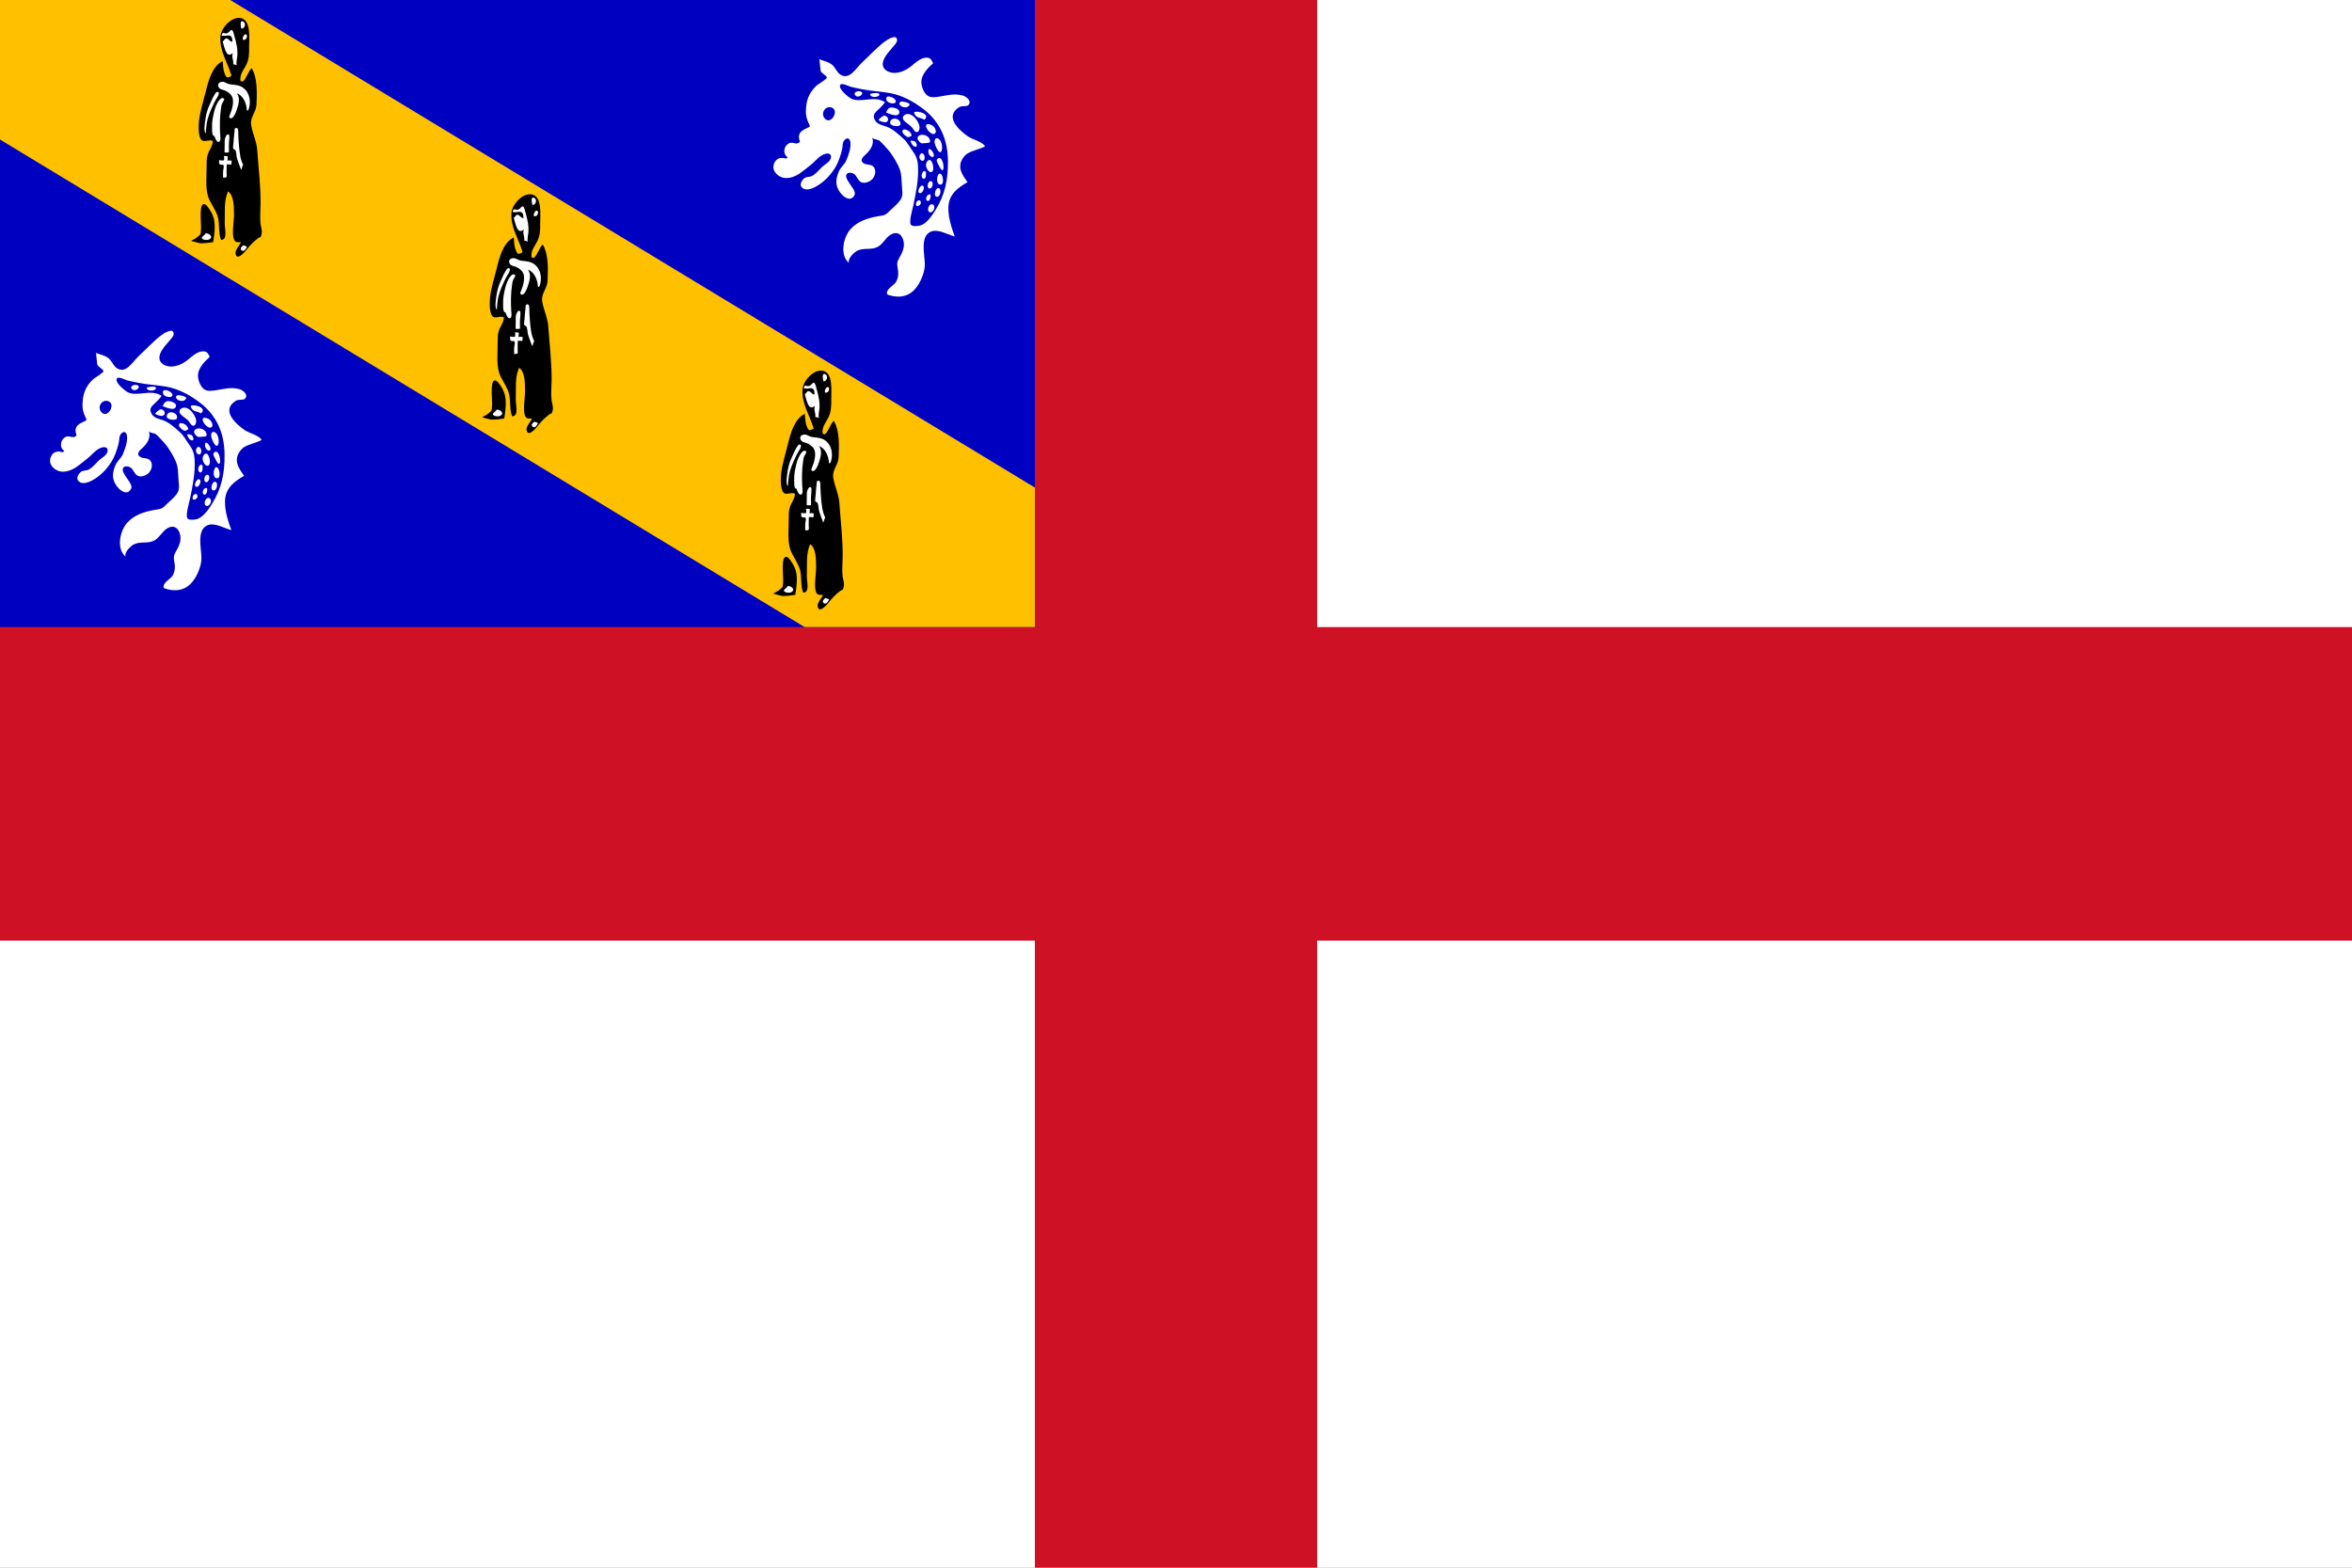 <?xml version="1.0" encoding="UTF-8" standalone="no"?>
<svg
   xmlns:dc="http://purl.org/dc/elements/1.1/"
   xmlns:cc="http://creativecommons.org/ns#"
   xmlns:rdf="http://www.w3.org/1999/02/22-rdf-syntax-ns#"
   xmlns:svg="http://www.w3.org/2000/svg"
   xmlns="http://www.w3.org/2000/svg"
   xmlns:xlink="http://www.w3.org/1999/xlink"
   xmlns:sodipodi="http://sodipodi.sourceforge.net/DTD/sodipodi-0.dtd"
   xmlns:inkscape="http://www.inkscape.org/namespaces/inkscape"
   version="1.1"
   width="900"
   height="600"
   id="Flag_of_England"
   sodipodi:version="0.32"
   inkscape:version="0.47 r22583"
   sodipodi:docname="Flag_of_Herm.svg">
  <rect width="100%" height="100%" fill="#808080" stroke="none"/>
  <defs
     id="defs3181">
    <inkscape:perspective
       sodipodi:type="inkscape:persp3d"
       inkscape:vp_x="0 : 240 : 1"
       inkscape:vp_y="0 : 1000 : 0"
       inkscape:vp_z="800 : 240 : 1"
       inkscape:persp3d-origin="400 : 160 : 1"
       id="perspective3077" />
  </defs>
  <sodipodi:namedview
     inkscape:window-height="853"
     inkscape:window-width="947"
     inkscape:pageshadow="2"
     inkscape:pageopacity="0.0"
     borderopacity="1.0"
     bordercolor="#666666"
     pagecolor="#ffffff"
     id="base"
     showguides="true"
     inkscape:guide-bbox="true"
     inkscape:zoom="0.77708333"
     inkscape:cx="400"
     inkscape:cy="240"
     inkscape:window-x="-26"
     inkscape:window-y="89"
     inkscape:current-layer="Flag_of_England"
     showgrid="false"
     inkscape:window-maximized="0" />
  <path
     style="fill:#ffffff"
     d="M 0,0 900,0 900,600 0,600 0,0 z"
     id="rect3172" />
  <path
     id="path4078"
     d="M 0,0 450,0 450,300 0,300 0,0 z"
     style="fill:#0000c0;fill-opacity:1" />
  <path
     style="fill:#ce1124"
     d="m 396,0 0,240 -396,0 0,120 396,0 0,240 108,0 0,-240 396,0 0,-120 -396,0 0,-240 -108,0 z"
     id="rect3176" />
  <path
     style="fill:#ffc000;fill-opacity:1"
     d="M 0,0 0,53.398 307.898,240 396,240 396,186.602 88.102,0 0,0 z"
     id="path4194" />
  <g
     id="g4138"
     transform="matrix(0.861,0,0,0.956,39.708,184.081)">
    <path
       d="m 177.984,-25.095 c 0.514,-2.515 0.987,-6.335 0.407,-8.833 -0.362,-1.556 -1.054,-2.917 -2.013,-4.166 -0.669,-0.874 -1.909,-2.747 -3.068,-1.965 -1.563,1.052 -0.552,8.382 -0.752,10.021 -0.236,1.934 0.134,1.673 -1.39,2.846 -0.778,0.6 -2.112,1.286 -3.013,1.647 -0.121,0.047 3.633,0.977 4.153,0.982 1.89,0.016 3.792,-0.175 5.659,-0.457 0.006,-0.025 0.01,-0.048 0.016,-0.076 z"
       id="path1698" />
    <path
       d="m 187.235,-36.204 c -0.058,-2.651 0.048,-7.649 -2.689,-9.094 -1.914,4.116 -1.248,8.1 -1.438,12.543 -0.104,2.378 1.512,6.764 -1.604,6.858 -1.264,-2.454 -0.593,-6.442 -1.438,-9.141 -0.977,-3.117 -3.566,-5.763 -4.451,-8.553 -1.083,-3.413 -0.556,-8.059 -0.556,-11.652 0,-1.698 -0.047,-3.21 0.473,-4.792 0.553,-1.687 2.444,-3.77 2.263,-5.515 -1.485,-0.598 -3.131,0.35 -4.423,-0.034 -2.193,-0.655 -1.921,-6.218 -1.687,-8.015 0.507,-3.89 1.867,-7.63 2.9,-11.395 1.254,-4.573 2.887,-10.389 7.617,-12.505 0.191,1.499 0.152,3.369 0.8,4.788 0.274,0.598 0.514,1.563 1.27,1.747 0.324,0.079 1.949,-0.344 1.795,-0.816 -1.696,-5.17 -5.321,-9.786 -4.889,-15.505 0.258,-3.438 5.02,-8.185 9.098,-7.427 4.643,0.866 3.627,8.205 3.674,11.603 0.036,2.606 -0.015,4.95 -1.369,7.252 -1.26,2.147 -2.822,3.657 -2.479,6.337 0.217,0.079 0.841,0.217 1.064,0.215 1.774,-1.442 2.214,-3.887 3.896,-5.381 2.68,3.903 2.376,10.107 2.159,14.647 -0.143,2.965 -2.905,5.055 -2.379,8.101 0.591,3.432 2.446,6.538 2.721,10.166 0.544,7.18 1.565,14.405 1.46,21.601 -0.036,2.477 -0.317,5.115 -0.041,7.577 0.168,1.511 0.969,2.922 0.463,4.515 -0.546,1.718 -0.111,0.555 -1.635,1.578 -2.035,1.368 -3.646,2.973 -5.243,4.784 -0.985,1.12 -4.262,4.341 -4.674,1.125 -0.174,-1.368 1.946,-3.214 2.416,-4.388 -1.27,-0.069 -2.279,0.263 -2.972,-0.892 -1.254,-2.089 -0.048,-7.897 -0.102,-10.333 z"
       id="path1700" />
    <path
       d="m 190.445,-110.548 c 0.946,0.311 1.851,-1.032 1.632,-1.89 -0.139,-0.539 -0.936,-1.254 -1.53,-0.95 -0.725,0.369 -0.145,2.197 -0.102,2.841 z"
       id="path1702"
       style="fill:#ffffff" />
    <path
       d="m 192.45,-106.258 c 0.536,-0.369 0.898,-1.721 0.07,-1.96 -0.747,-0.213 -1.655,1.406 -1.358,2.06 0.204,0.447 1.029,0.079 1.287,-0.099 z"
       id="path1704"
       style="fill:#ffffff" />
    <path
       d="m 187.352,-107.713 c -0.191,-0.568 -0.493,-2.282 -1.279,-2.235 -0.337,0.019 -0.92,0.769 -1.226,0.955 -0.375,0.225 -0.793,0.444 -1.244,0.423 -0.301,-0.013 -0.961,-0.253 -1.231,-0.166 -0.539,0.171 -0.394,0.511 -0.639,0.979 0.959,0.404 2.213,-0.051 3.232,0.022 1.365,0.096 1.517,1.174 1.562,2.486 -0.943,0.142 -1.572,-1.061 -2.392,-1.286 -0.934,-0.257 -1.22,0.801 -1.933,1.226 0.53,1.52 0.898,3.411 1.912,4.711 0.685,0.879 1.779,0.518 2.597,-0.064 -0.099,0.393 -0.248,0.714 -0.242,1.163 0.012,1.029 0.699,2.219 0.355,3.235 0.547,0.18 1.117,0.18 1.654,0.444 -0.438,-1.229 0.286,-3.029 0.285,-4.343 -10e-4,-1.028 -0.031,-2.014 -0.206,-3.004 -0.266,-1.514 -0.711,-3.079 -1.204,-4.546 z"
       id="path1706"
       style="fill:#ffffff" />
    <path
       d="m 181.424,-78.288 c 0.12,-0.707 0.169,-1.474 0.492,-2.114 0.315,-0.628 0.761,-1.169 1.017,-1.854 -0.581,-0.717 -1.258,-0.54 -1.928,0.074 -1.312,1.204 -2.219,3.411 -2.636,5.078 -0.507,2.022 -1,3.991 -0.882,6.113 0.063,1.124 -0.191,2.665 0.625,3.449 0.089,0.085 0.229,-0.101 0.349,0.012 0.178,0.169 0.219,0.495 0.323,0.701 0.257,0.511 0.685,1.569 1.372,1.676 1.555,0.242 0.937,-2.582 0.902,-3.309 -0.162,-3.271 -0.184,-6.594 0.366,-9.827 z"
       id="path1708"
       style="fill:#ffffff" />
    <path
       d="m 180.062,-83.379 c -1.185,1.648 -2.096,3.337 -2.968,5.188 -0.858,1.823 -1.59,3.572 -1.965,5.556 -0.267,1.413 -0.346,2.722 -0.458,4.14 -0.994,-0.946 -0.439,-3.728 -0.288,-4.886 0.285,-2.168 0.936,-4.636 1.988,-6.566 0.69,-1.264 1.207,-2.611 2.014,-3.814 0.29,-0.434 0.804,-1.308 1.382,-1.413 1.153,-0.209 0.698,1.233 0.293,1.795 z"
       id="path1710"
       style="fill:#ffffff" />
    <path
       d="m 183.484,-85.605 c 0.892,0.412 1.718,0.925 2.387,1.644 1.909,2.048 0.49,5.945 -0.518,8.091 -0.244,0.517 -0.474,0.947 0.166,1.223 1.333,0.574 2.533,-2.263 2.86,-3.134 0.845,-2.251 1.775,-4.779 0.13,-6.821 2.464,0.81 3.89,3.276 4.311,5.671 0.047,0.27 -0.025,1.085 0.272,1.226 0.568,0.273 0.835,-1.048 0.928,-1.414 0.975,-3.87 -0.974,-7.793 -5.077,-8.64 -1.06,-0.217 -2.257,-0.302 -3.322,-0.415 -1.101,-0.118 -1.776,-0.609 -2.785,-0.928 -1.007,-0.32 -3.008,0.147 -2.646,1.569 0.397,1.558 2.171,1.412 3.296,1.928 z"
       id="path1712"
       style="fill:#ffffff" />
    <path
       d="m 185.063,-65.49 c 0.031,-0.61 0.533,-3.074 -0.761,-2.603 -0.603,0.219 -1.19,1.705 -1.188,2.298 0.004,1.645 -0.036,3.29 -0.079,4.903 0.593,0.042 1.229,0.042 1.822,0 0.193,-0.549 0.123,-1.175 0.089,-1.741 -0.061,-0.982 0.069,-1.877 0.117,-2.857 z"
       id="path1714"
       style="fill:#ffffff" />
    <path
       d="m 180.782,-57.859 c 0.601,0.175 1.803,0.314 2.033,-0.042 0.101,-0.153 0.083,-1.607 -0.156,-1.574 0.518,-0.072 1.213,0.055 1.739,0.092 0.086,0.565 -0.104,1.156 -0.066,1.734 0.606,-0.032 1.21,-0.158 1.826,0.026 0.058,0.555 -0.029,1.127 -0.191,1.652 -0.571,-0.203 -1.298,-0.204 -1.912,-0.168 -0.114,0.007 -0.115,3.184 -0.117,3.477 0,0.382 0.184,1.333 -0.073,1.619 -0.232,0.261 -1.134,0.118 -1.473,0.253 -0.092,-0.946 -0.004,-1.914 0.036,-2.861 0.019,-0.458 0.378,-1.547 0.226,-1.955 -0.251,-0.674 -0.838,-0.257 -1.448,-0.461 -0.509,-0.174 -0.505,-0.114 -0.585,-0.75 -0.047,-0.358 -0.025,-0.731 0.003,-1.092 0.047,0.016 0.099,0.034 0.158,0.05 z"
       id="path1716"
       style="fill:#ffffff" />
    <path
       d="m 189.135,-68.305 c -0.042,-0.711 0.234,-2.874 -1.236,-2.343 -0.539,0.194 -0.388,0.782 -0.453,1.387 -0.158,1.498 -0.387,2.99 -0.444,4.494 -0.019,0.485 -0.353,1.886 -0.095,2.321 0.199,0.334 0.512,0.197 0.768,0.436 0.704,0.657 0.556,2.568 0.927,3.543 0.568,1.49 1.089,2.997 1.776,4.438 0.423,-0.196 0.419,-1.482 0.943,-1.914 -1.454,-2.414 -1.638,-5.518 -1.936,-8.255 -0.147,-1.36 -0.169,-2.741 -0.251,-4.108 z"
       id="path1718"
       style="fill:#ffffff" />
    <path
       d="m 173.289,-26.262 c 0.842,0.528 2.506,0.553 3.316,-0.066 1.473,-1.131 -0.911,-2.375 -1.995,-2.214 -0.365,0.985 -2.6,1.479 -1.321,2.28 z"
       id="path1720"
       style="fill:#ffffff" />
    <path
       d="m 192.99,-23.19 c -0.009,0.02 -1.206,-0.499 -1.365,-0.499 -0.417,0 -0.626,0.172 -0.925,0.463 -0.645,0.626 -0.707,1.223 0.193,1.636 0.934,0.428 1.785,-0.885 2.098,-1.6 z"
       id="path1722"
       style="fill:#ffffff" />
  </g>
  <use
     x="0"
     y="0"
     xlink:href="#g4138"
     id="use4244"
     width="800"
     height="480"
     transform="translate(-111.375,-67.5)" />
  <use
     x="0"
     y="0"
     xlink:href="#g4138"
     id="use4246"
     transform="translate(111.375,67.5)"
     width="800"
     height="480" />
  <g
     id="g4080"
     transform="matrix(0.628,0.698,-0.628,0.698,-209.052,57.509)">
    <path
       d="m 331.18,-138.799 c 2.741,2.849 6.315,4.486 9.891,6.017 -2.588,1.607 -7.318,2.953 -8.628,5.982 -1.993,4.607 4.351,8.08 6.951,10.574 1.325,1.271 2.159,2.73 2.82,4.417 2.392,6.109 1.25,11.152 -4.473,14.752 -1.101,0.692 -1.626,1.038 -2.136,0.01 -0.707,-1.429 0.359,-3.943 0.009,-5.515 -0.253,-1.13 -0.961,-2.301 -1.835,-3.087 -1.692,-1.525 -3.14,-1.671 -3.648,-4.001 -0.575,-2.636 -1.27,-5.372 -4.007,-6.582 -2.461,-1.087 -4.308,-0.003 -5.073,2.465 -0.718,2.324 0.219,4.921 -0.588,7.25 -1.039,2.994 -4.008,4.356 -5.157,7.262 -0.574,1.45 -0.885,5.113 0.761,5.982 -5.03,0.645 -8.753,-5.346 -8.76,-9.786 -0.007,-4.349 2.264,-8.338 4.744,-11.761 1.128,-1.555 2.047,-2.398 2.125,-4.3 0.088,-2.077 0.474,-4.203 0.403,-6.281 -0.095,-2.763 -1.454,-3.398 -3.378,-5.061 -1.216,-1.05 -2.404,-2.176 -3.696,-3.105 -1.927,-1.384 -5.016,-1.962 -7.342,-2.378 -0.993,-0.178 -2.305,-0.311 -3.281,-0.314 -1.511,-0.006 -3.413,-0.016 -4.865,0.114 -0.866,0.077 -2.547,1.68 -3.265,1.448 2.683,0.867 2.949,4.325 2.689,6.615 -0.187,1.645 -0.242,3.684 2.003,2.924 1.447,-0.49 2.207,-2.061 3.855,-1.981 1.828,0.088 2.881,1.909 2.922,3.606 0.034,1.369 -0.777,3.141 -1.874,3.987 -1.381,1.066 -2.956,0.288 -4.471,0.212 -1.118,-0.054 -3.28,1.301 -2.768,2.674 0.388,1.041 2.579,1.223 3.505,1.412 1.857,0.38 5.054,0.048 4.68,2.852 -0.317,2.378 -3.616,2.658 -5.464,2.429 -3.191,-0.397 -4.696,-2.188 -5.832,-5.147 -0.734,-1.917 -0.142,-3.775 -0.88,-5.665 -0.798,-2.045 -1.88,-4.69 -3.668,-6.036 -1.585,-1.191 -2.696,-0.015 -2.33,1.717 0.2,0.943 0.857,1.467 1.381,2.21 0.857,1.217 1.457,2.572 2.063,3.924 1.604,3.588 1.941,7.811 1.304,11.662 -0.393,2.372 -1.763,7.706 -4.962,7.646 -1.343,-0.026 -1.752,-1.682 -1.687,-2.887 0.08,-1.487 1.4,-2.168 1.829,-3.495 0.59,-1.825 0.4,-3.658 0.55,-5.528 0.115,-1.426 1.096,-3.826 0.128,-5.14 -0.809,-1.098 -1.781,-0.617 -2.536,0.384 -1.622,2.149 -1.171,5.57 -1.657,8.077 -0.35,1.81 -0.563,3.687 -0.998,5.471 -0.555,2.282 -1.917,5.004 -4.016,6.249 -2.448,1.454 -5.921,1.382 -6.662,-1.819 -0.296,-1.277 0.104,-2.395 0.988,-3.328 0.6,-0.635 1.838,-0.857 1.582,-1.943 -2.626,0.718 -4.462,-2.144 -3.225,-4.589 0.666,-1.315 3.026,-1.522 2.677,-3.433 -2.941,-1.198 -2.676,-3.09 -1.642,-5.621 0.752,-1.835 0.761,-1.619 -0.955,-2.155 -1.365,-0.426 -2.826,-1.207 -3.807,-2.252 -1.196,-1.274 -2.314,-2.616 -3.016,-4.236 -0.841,-1.94 -1.052,-4.033 -0.866,-6.125 0.074,-0.829 1.403,-4.908 0.93,-5.397 -0.396,-0.409 -2.76,0.391 -3.519,0.152 -0.619,-0.194 -3.587,-2.933 -3.83,-2.822 1.736,-0.793 3.359,-2.038 5.273,-2.374 1.79,-0.312 3.614,0.606 5.373,0.155 4.42,-1.125 2.994,-6.611 3.305,-9.912 0.388,-4.141 0.38,-8.421 1.14,-12.507 0.236,-1.267 1.485,-6.246 3.476,-4.238 0.623,0.628 0.505,2.649 0.537,3.512 0.07,1.871 0.022,4.03 0.676,5.808 1.163,3.159 4.074,2.708 6.307,0.912 2.169,-1.744 3.413,-4.737 3.845,-7.442 0.387,-2.417 0.6,-5.64 2.674,-7.356 0.991,-0.819 2.112,-0.543 3.214,-0.128 -0.321,2.465 -0.485,6.305 1.266,8.401 1.174,1.406 3.727,2.439 5.566,2.213 1.917,-0.236 3.195,-2.07 4.27,-3.49 2.163,-2.858 3.588,-5.43 6.82,-7.366 1.079,-0.647 4.478,-1.505 4.255,1.127 -0.058,0.685 -1.909,2.117 -2.182,3.08 -2.082,7.326 6.135,6.455 10.587,5.477 2.267,-0.498 5.629,-2.902 7.972,-2.536 0.272,0.042 -2.01,4.315 -2.185,4.632 -0.984,1.793 -1.591,3.311 -1.28,5.363 0.655,4.337 4.259,4.775 7.983,5.192 -1.398,4.417 -2.413,9.101 1.115,12.77 z m -62.132,13.27 c 4,0.161 2.334,-7.182 -1.082,-4.96 -2.198,1.431 -1.55,4.851 1.082,4.96 z m 3.823,-14.078 c 2.092,-1.36 3.873,-4.052 5.443,-5.729 1.309,-1.398 2.682,-2.429 4.519,-2.988 0.552,-0.168 0.175,3.918 0.153,4.173 -0.117,1.403 -0.328,2.865 1.14,3.538 2.372,1.086 4.367,-0.717 6.328,-1.636 2.515,-1.181 5.392,-1.409 8.116,-1.705 2.204,-0.239 4.276,0.372 6.41,0.588 2.118,0.215 3.759,0.869 5.413,2.312 4.067,3.552 6.741,7.909 9.573,12.421 0.723,1.152 2.998,5.763 4.512,5.995 0.991,0.152 2.594,-1.854 3.052,-2.607 1.477,-2.43 0.905,-6.354 0.419,-8.999 -1.295,-7.056 -4.546,-12.174 -9.634,-17.161 -6.086,-5.963 -13.295,-8.315 -21.769,-6.754 -5.127,0.943 -10.347,2.769 -14.59,5.84 -3.262,2.362 -6.189,5.118 -9.493,7.404 -1.34,0.928 -2.677,1.86 -4.054,2.736 -0.688,0.438 -4.084,1.648 -3.775,2.725 0.505,1.759 5.427,0.866 6.614,0.577 0.559,-0.136 1.099,-0.393 1.622,-0.73 z"
       id="path1558"
       style="fill:#ffffff" />
    <path
       d="m 272.435,-141.214 c 1.704,-0.305 2.086,-4.032 -0.204,-2.35 -0.947,0.695 -1.687,2.69 0.204,2.35 z"
       id="path1560"
       style="fill:#ffffff" />
    <path
       d="m 276.318,-145.953 c 1.617,0.971 4.29,-3.103 2.343,-2.877 -0.483,0.057 -2.766,2.625 -2.343,2.877 z"
       id="path1562"
       style="fill:#ffffff" />
    <path
       d="m 282.731,-149.474 c 1.647,1.033 5.379,-2.499 2.48,-2.677 -1.098,-0.067 -4.382,1.485 -2.48,2.677 z"
       id="path1564"
       style="fill:#ffffff" />
    <path
       d="m 286.193,-145.812 c -0.093,-0.21 4.976,-1.844 4.157,-3.832 -0.696,-1.692 -3.553,0.123 -4.207,1.12 -0.559,0.85 -0.321,1.883 0.05,2.712 z"
       id="path1566"
       style="fill:#ffffff" />
    <path
       d="m 286.195,-141.482 c 0.828,-0.377 2.934,-1.25 2.781,-2.47 -0.156,-1.241 -1.776,-1.172 -2.508,-0.49 -0.404,0.375 -0.928,3.258 -0.273,2.96 z"
       id="path1568"
       style="fill:#ffffff" />
    <path
       d="m 290.165,-144.301 c 0.918,1.071 4.44,-1.696 3.57,-2.766 -1.426,-1.755 -5.217,0.842 -3.57,2.766 z"
       id="path1570"
       style="fill:#ffffff" />
    <path
       d="m 299.855,-152.41 c -1.8,-0.955 -5.094,-1.233 -6.648,0.326 -1.149,1.153 -1.222,3.105 0.832,2.978 1.252,-0.08 2.543,-0.488 3.822,-0.562 0.721,-0.041 1.493,0.248 2.162,0.191 1.839,-0.152 1.204,-2.206 -0.168,-2.933 z"
       id="path1572"
       style="fill:#ffffff" />
    <path
       d="m 291.241,-155.065 c -0.18,-0.987 -3.356,1.166 -3.562,1.743 -0.829,2.314 4.057,0.972 3.562,-1.743 z"
       id="path1574"
       style="fill:#ffffff" />
    <path
       d="m 299.812,-155.49 c 0.603,-4.271 -6.44,0.674 -4.87,1.277 2.175,0.832 2.998,-0.893 4.87,-1.277 z"
       id="path1576"
       style="fill:#ffffff" />
    <path
       d="m 300.57,-147.064 c -1.578,-1.835 -5.918,0.412 -4.026,1.606 0.582,0.368 2.55,0.099 3.073,-0.363 0.742,-0.658 0.829,-2.175 -0.507,-1.79"
       id="path1578"
       style="fill:#ffffff" />
    <path
       d="m 304.224,-145.234 c 1.353,-0.743 -0.343,-1.595 -1.274,-1.504 -0.296,0.029 -1.988,1.162 -1.448,1.328 0.934,0.288 1.763,0.701 2.722,0.175 z"
       id="path1580"
       style="fill:#ffffff" />
    <path
       d="m 306.548,-149.477 c 0.864,-0.982 1.871,-1.759 0.031,-2.369 -0.988,-0.327 -2.156,0.133 -2.931,0.742 -1.448,1.136 -1.844,3.21 0.562,3.127 1.45,-0.05 1.549,-0.6 2.338,-1.499 z"
       id="path1582"
       style="fill:#ffffff" />
    <path
       d="m 302.707,-153.945 c 0.904,0.349 3.832,0.42 4.084,-0.975 0.22,-1.219 -1.482,-1.598 -2.363,-1.566 -1.258,0.044 -4.061,1.639 -1.721,2.541 z"
       id="path1584"
       style="fill:#ffffff" />
    <path
       d="m 309.873,-154.718 c -0.254,0.006 -0.501,0.056 -0.734,0.158 -1.349,0.591 -0.563,1.864 0.374,2.394 0.666,0.375 2.454,0.974 3.245,0.949 1.685,-0.051 0.664,-1.537 -0.013,-2.185 -0.677,-0.644 -1.825,-1.341 -2.871,-1.315 z"
       id="path1586"
       style="fill:#ffffff" />
    <path
       d="m 309.828,-147.977 c 1.828,1.569 4.5,-0.435 1.55,-1.236 -1.06,-0.288 -3.084,-0.083 -1.55,1.236 z"
       id="path1588"
       style="fill:#ffffff" />
    <path
       d="m 308.08,-144.555 c 0.539,1.953 3.519,1.295 2.423,-0.448 -0.671,-1.069 -2.914,-1.33 -2.423,0.448 z"
       id="path1590"
       style="fill:#ffffff" />
    <path
       d="m 312.099,-145.202 c -0.093,2.905 5.385,3.299 4.127,0.752 -0.555,-1.123 -4.049,-3.144 -4.127,-0.752 z"
       id="path1592"
       style="fill:#ffffff" />
    <path
       d="m 316.636,-147.434 c 6.551,2.087 -1.302,-4.805 -2.071,-1.565 -0.29,1.219 1.238,1.298 2.071,1.565 z"
       id="path1594"
       style="fill:#ffffff" />
    <path
       d="m 315.237,-141.344 c -2.432,-1.463 -1.705,2.425 0.01,2.379 1.633,-0.044 0.374,-2.292 -0.566,-2.379"
       id="path1596"
       style="fill:#ffffff" />
    <path
       d="m 322.238,-142.447 c 1.702,-1.085 -0.902,-3.079 -2.061,-3.227 -2.705,-0.349 0.203,4.411 2.061,3.227 z"
       id="path1598"
       style="fill:#ffffff" />
    <path
       d="m 320.392,-138.421 c 0.813,-1.133 -1.184,-3.534 -2.014,-1.917 -0.55,1.073 1.146,3.128 2.014,1.917 z"
       id="path1600"
       style="fill:#ffffff" />
    <path
       d="m 324.872,-138.328 c 0.874,-0.912 -0.598,-3.341 -1.806,-2.899 -1.506,0.553 0.416,4.35 1.806,2.899 z"
       id="path1602"
       style="fill:#ffffff" />
    <path
       d="m 317.018,-135.179 c 0.638,2.284 2.476,1.33 1.816,-0.645 -0.638,-1.915 -2.403,-1.466 -1.816,0.645 z"
       id="path1604"
       style="fill:#ffffff" />
    <path
       d="m 322.337,-136.889 c -1.463,0.308 -0.838,2.87 0.394,2.747 1.482,-0.15 0.236,-2.705 -0.812,-2.747"
       id="path1606"
       style="fill:#ffffff" />
    <path
       d="m 320.089,-130.342 c 1.069,2.121 2.309,-0.625 1.35,-1.429 -1.048,-0.877 -1.795,0.542 -1.35,1.429 z"
       id="path1608"
       style="fill:#ffffff" />
    <path
       d="m 326.934,-131.896 c 1.067,-0.804 0.279,-3.42 -1.187,-3.019 -1.939,0.531 -0.301,4.143 1.187,3.019 z"
       id="path1610"
       style="fill:#ffffff" />
  </g>
  <g
     transform="matrix(0.628,0.698,-0.628,0.698,67.755,-54.875)"
     id="g4276">
    <path
       style="fill:#ffffff"
       id="path4278"
       d="m 331.18,-138.799 c 2.741,2.849 6.315,4.486 9.891,6.017 -2.588,1.607 -7.318,2.953 -8.628,5.982 -1.993,4.607 4.351,8.08 6.951,10.574 1.325,1.271 2.159,2.73 2.82,4.417 2.392,6.109 1.25,11.152 -4.473,14.752 -1.101,0.692 -1.626,1.038 -2.136,0.01 -0.707,-1.429 0.359,-3.943 0.009,-5.515 -0.253,-1.13 -0.961,-2.301 -1.835,-3.087 -1.692,-1.525 -3.14,-1.671 -3.648,-4.001 -0.575,-2.636 -1.27,-5.372 -4.007,-6.582 -2.461,-1.087 -4.308,-0.003 -5.073,2.465 -0.718,2.324 0.219,4.921 -0.588,7.25 -1.039,2.994 -4.008,4.356 -5.157,7.262 -0.574,1.45 -0.885,5.113 0.761,5.982 -5.03,0.645 -8.753,-5.346 -8.76,-9.786 -0.007,-4.349 2.264,-8.338 4.744,-11.761 1.128,-1.555 2.047,-2.398 2.125,-4.3 0.088,-2.077 0.474,-4.203 0.403,-6.281 -0.095,-2.763 -1.454,-3.398 -3.378,-5.061 -1.216,-1.05 -2.404,-2.176 -3.696,-3.105 -1.927,-1.384 -5.016,-1.962 -7.342,-2.378 -0.993,-0.178 -2.305,-0.311 -3.281,-0.314 -1.511,-0.006 -3.413,-0.016 -4.865,0.114 -0.866,0.077 -2.547,1.68 -3.265,1.448 2.683,0.867 2.949,4.325 2.689,6.615 -0.187,1.645 -0.242,3.684 2.003,2.924 1.447,-0.49 2.207,-2.061 3.855,-1.981 1.828,0.088 2.881,1.909 2.922,3.606 0.034,1.369 -0.777,3.141 -1.874,3.987 -1.381,1.066 -2.956,0.288 -4.471,0.212 -1.118,-0.054 -3.28,1.301 -2.768,2.674 0.388,1.041 2.579,1.223 3.505,1.412 1.857,0.38 5.054,0.048 4.68,2.852 -0.317,2.378 -3.616,2.658 -5.464,2.429 -3.191,-0.397 -4.696,-2.188 -5.832,-5.147 -0.734,-1.917 -0.142,-3.775 -0.88,-5.665 -0.798,-2.045 -1.88,-4.69 -3.668,-6.036 -1.585,-1.191 -2.696,-0.015 -2.33,1.717 0.2,0.943 0.857,1.467 1.381,2.21 0.857,1.217 1.457,2.572 2.063,3.924 1.604,3.588 1.941,7.811 1.304,11.662 -0.393,2.372 -1.763,7.706 -4.962,7.646 -1.343,-0.026 -1.752,-1.682 -1.687,-2.887 0.08,-1.487 1.4,-2.168 1.829,-3.495 0.59,-1.825 0.4,-3.658 0.55,-5.528 0.115,-1.426 1.096,-3.826 0.128,-5.14 -0.809,-1.098 -1.781,-0.617 -2.536,0.384 -1.622,2.149 -1.171,5.57 -1.657,8.077 -0.35,1.81 -0.563,3.687 -0.998,5.471 -0.555,2.282 -1.917,5.004 -4.016,6.249 -2.448,1.454 -5.921,1.382 -6.662,-1.819 -0.296,-1.277 0.104,-2.395 0.988,-3.328 0.6,-0.635 1.838,-0.857 1.582,-1.943 -2.626,0.718 -4.462,-2.144 -3.225,-4.589 0.666,-1.315 3.026,-1.522 2.677,-3.433 -2.941,-1.198 -2.676,-3.09 -1.642,-5.621 0.752,-1.835 0.761,-1.619 -0.955,-2.155 -1.365,-0.426 -2.826,-1.207 -3.807,-2.252 -1.196,-1.274 -2.314,-2.616 -3.016,-4.236 -0.841,-1.94 -1.052,-4.033 -0.866,-6.125 0.074,-0.829 1.403,-4.908 0.93,-5.397 -0.396,-0.409 -2.76,0.391 -3.519,0.152 -0.619,-0.194 -3.587,-2.933 -3.83,-2.822 1.736,-0.793 3.359,-2.038 5.273,-2.374 1.79,-0.312 3.614,0.606 5.373,0.155 4.42,-1.125 2.994,-6.611 3.305,-9.912 0.388,-4.141 0.38,-8.421 1.14,-12.507 0.236,-1.267 1.485,-6.246 3.476,-4.238 0.623,0.628 0.505,2.649 0.537,3.512 0.07,1.871 0.022,4.03 0.676,5.808 1.163,3.159 4.074,2.708 6.307,0.912 2.169,-1.744 3.413,-4.737 3.845,-7.442 0.387,-2.417 0.6,-5.64 2.674,-7.356 0.991,-0.819 2.112,-0.543 3.214,-0.128 -0.321,2.465 -0.485,6.305 1.266,8.401 1.174,1.406 3.727,2.439 5.566,2.213 1.917,-0.236 3.195,-2.07 4.27,-3.49 2.163,-2.858 3.588,-5.43 6.82,-7.366 1.079,-0.647 4.478,-1.505 4.255,1.127 -0.058,0.685 -1.909,2.117 -2.182,3.08 -2.082,7.326 6.135,6.455 10.587,5.477 2.267,-0.498 5.629,-2.902 7.972,-2.536 0.272,0.042 -2.01,4.315 -2.185,4.632 -0.984,1.793 -1.591,3.311 -1.28,5.363 0.655,4.337 4.259,4.775 7.983,5.192 -1.398,4.417 -2.413,9.101 1.115,12.77 z m -62.132,13.27 c 4,0.161 2.334,-7.182 -1.082,-4.96 -2.198,1.431 -1.55,4.851 1.082,4.96 z m 3.823,-14.078 c 2.092,-1.36 3.873,-4.052 5.443,-5.729 1.309,-1.398 2.682,-2.429 4.519,-2.988 0.552,-0.168 0.175,3.918 0.153,4.173 -0.117,1.403 -0.328,2.865 1.14,3.538 2.372,1.086 4.367,-0.717 6.328,-1.636 2.515,-1.181 5.392,-1.409 8.116,-1.705 2.204,-0.239 4.276,0.372 6.41,0.588 2.118,0.215 3.759,0.869 5.413,2.312 4.067,3.552 6.741,7.909 9.573,12.421 0.723,1.152 2.998,5.763 4.512,5.995 0.991,0.152 2.594,-1.854 3.052,-2.607 1.477,-2.43 0.905,-6.354 0.419,-8.999 -1.295,-7.056 -4.546,-12.174 -9.634,-17.161 -6.086,-5.963 -13.295,-8.315 -21.769,-6.754 -5.127,0.943 -10.347,2.769 -14.59,5.84 -3.262,2.362 -6.189,5.118 -9.493,7.404 -1.34,0.928 -2.677,1.86 -4.054,2.736 -0.688,0.438 -4.084,1.648 -3.775,2.725 0.505,1.759 5.427,0.866 6.614,0.577 0.559,-0.136 1.099,-0.393 1.622,-0.73 z" />
    <path
       style="fill:#ffffff"
       id="path4280"
       d="m 272.435,-141.214 c 1.704,-0.305 2.086,-4.032 -0.204,-2.35 -0.947,0.695 -1.687,2.69 0.204,2.35 z" />
    <path
       style="fill:#ffffff"
       id="path4282"
       d="m 276.318,-145.953 c 1.617,0.971 4.29,-3.103 2.343,-2.877 -0.483,0.057 -2.766,2.625 -2.343,2.877 z" />
    <path
       style="fill:#ffffff"
       id="path4284"
       d="m 282.731,-149.474 c 1.647,1.033 5.379,-2.499 2.48,-2.677 -1.098,-0.067 -4.382,1.485 -2.48,2.677 z" />
    <path
       style="fill:#ffffff"
       id="path4286"
       d="m 286.193,-145.812 c -0.093,-0.21 4.976,-1.844 4.157,-3.832 -0.696,-1.692 -3.553,0.123 -4.207,1.12 -0.559,0.85 -0.321,1.883 0.05,2.712 z" />
    <path
       style="fill:#ffffff"
       id="path4288"
       d="m 286.195,-141.482 c 0.828,-0.377 2.934,-1.25 2.781,-2.47 -0.156,-1.241 -1.776,-1.172 -2.508,-0.49 -0.404,0.375 -0.928,3.258 -0.273,2.96 z" />
    <path
       style="fill:#ffffff"
       id="path4290"
       d="m 290.165,-144.301 c 0.918,1.071 4.44,-1.696 3.57,-2.766 -1.426,-1.755 -5.217,0.842 -3.57,2.766 z" />
    <path
       style="fill:#ffffff"
       id="path4292"
       d="m 299.855,-152.41 c -1.8,-0.955 -5.094,-1.233 -6.648,0.326 -1.149,1.153 -1.222,3.105 0.832,2.978 1.252,-0.08 2.543,-0.488 3.822,-0.562 0.721,-0.041 1.493,0.248 2.162,0.191 1.839,-0.152 1.204,-2.206 -0.168,-2.933 z" />
    <path
       style="fill:#ffffff"
       id="path4294"
       d="m 291.241,-155.065 c -0.18,-0.987 -3.356,1.166 -3.562,1.743 -0.829,2.314 4.057,0.972 3.562,-1.743 z" />
    <path
       style="fill:#ffffff"
       id="path4296"
       d="m 299.812,-155.49 c 0.603,-4.271 -6.44,0.674 -4.87,1.277 2.175,0.832 2.998,-0.893 4.87,-1.277 z" />
    <path
       style="fill:#ffffff"
       id="path4298"
       d="m 300.57,-147.064 c -1.578,-1.835 -5.918,0.412 -4.026,1.606 0.582,0.368 2.55,0.099 3.073,-0.363 0.742,-0.658 0.829,-2.175 -0.507,-1.79" />
    <path
       style="fill:#ffffff"
       id="path4300"
       d="m 304.224,-145.234 c 1.353,-0.743 -0.343,-1.595 -1.274,-1.504 -0.296,0.029 -1.988,1.162 -1.448,1.328 0.934,0.288 1.763,0.701 2.722,0.175 z" />
    <path
       style="fill:#ffffff"
       id="path4302"
       d="m 306.548,-149.477 c 0.864,-0.982 1.871,-1.759 0.031,-2.369 -0.988,-0.327 -2.156,0.133 -2.931,0.742 -1.448,1.136 -1.844,3.21 0.562,3.127 1.45,-0.05 1.549,-0.6 2.338,-1.499 z" />
    <path
       style="fill:#ffffff"
       id="path4304"
       d="m 302.707,-153.945 c 0.904,0.349 3.832,0.42 4.084,-0.975 0.22,-1.219 -1.482,-1.598 -2.363,-1.566 -1.258,0.044 -4.061,1.639 -1.721,2.541 z" />
    <path
       style="fill:#ffffff"
       id="path4306"
       d="m 309.873,-154.718 c -0.254,0.006 -0.501,0.056 -0.734,0.158 -1.349,0.591 -0.563,1.864 0.374,2.394 0.666,0.375 2.454,0.974 3.245,0.949 1.685,-0.051 0.664,-1.537 -0.013,-2.185 -0.677,-0.644 -1.825,-1.341 -2.871,-1.315 z" />
    <path
       style="fill:#ffffff"
       id="path4308"
       d="m 309.828,-147.977 c 1.828,1.569 4.5,-0.435 1.55,-1.236 -1.06,-0.288 -3.084,-0.083 -1.55,1.236 z" />
    <path
       style="fill:#ffffff"
       id="path4310"
       d="m 308.08,-144.555 c 0.539,1.953 3.519,1.295 2.423,-0.448 -0.671,-1.069 -2.914,-1.33 -2.423,0.448 z" />
    <path
       style="fill:#ffffff"
       id="path4312"
       d="m 312.099,-145.202 c -0.093,2.905 5.385,3.299 4.127,0.752 -0.555,-1.123 -4.049,-3.144 -4.127,-0.752 z" />
    <path
       style="fill:#ffffff"
       id="path4314"
       d="m 316.636,-147.434 c 6.551,2.087 -1.302,-4.805 -2.071,-1.565 -0.29,1.219 1.238,1.298 2.071,1.565 z" />
    <path
       style="fill:#ffffff"
       id="path4316"
       d="m 315.237,-141.344 c -2.432,-1.463 -1.705,2.425 0.01,2.379 1.633,-0.044 0.374,-2.292 -0.566,-2.379" />
    <path
       style="fill:#ffffff"
       id="path4318"
       d="m 322.238,-142.447 c 1.702,-1.085 -0.902,-3.079 -2.061,-3.227 -2.705,-0.349 0.203,4.411 2.061,3.227 z" />
    <path
       style="fill:#ffffff"
       id="path4320"
       d="m 320.392,-138.421 c 0.813,-1.133 -1.184,-3.534 -2.014,-1.917 -0.55,1.073 1.146,3.128 2.014,1.917 z" />
    <path
       style="fill:#ffffff"
       id="path4322"
       d="m 324.872,-138.328 c 0.874,-0.912 -0.598,-3.341 -1.806,-2.899 -1.506,0.553 0.416,4.35 1.806,2.899 z" />
    <path
       style="fill:#ffffff"
       id="path4324"
       d="m 317.018,-135.179 c 0.638,2.284 2.476,1.33 1.816,-0.645 -0.638,-1.915 -2.403,-1.466 -1.816,0.645 z" />
    <path
       style="fill:#ffffff"
       id="path4326"
       d="m 322.337,-136.889 c -1.463,0.308 -0.838,2.87 0.394,2.747 1.482,-0.15 0.236,-2.705 -0.812,-2.747" />
    <path
       style="fill:#ffffff"
       id="path4328"
       d="m 320.089,-130.342 c 1.069,2.121 2.309,-0.625 1.35,-1.429 -1.048,-0.877 -1.795,0.542 -1.35,1.429 z" />
    <path
       style="fill:#ffffff"
       id="path4330"
       d="m 326.934,-131.896 c 1.067,-0.804 0.279,-3.42 -1.187,-3.019 -1.939,0.531 -0.301,4.143 1.187,3.019 z" />
  </g>
</svg>
